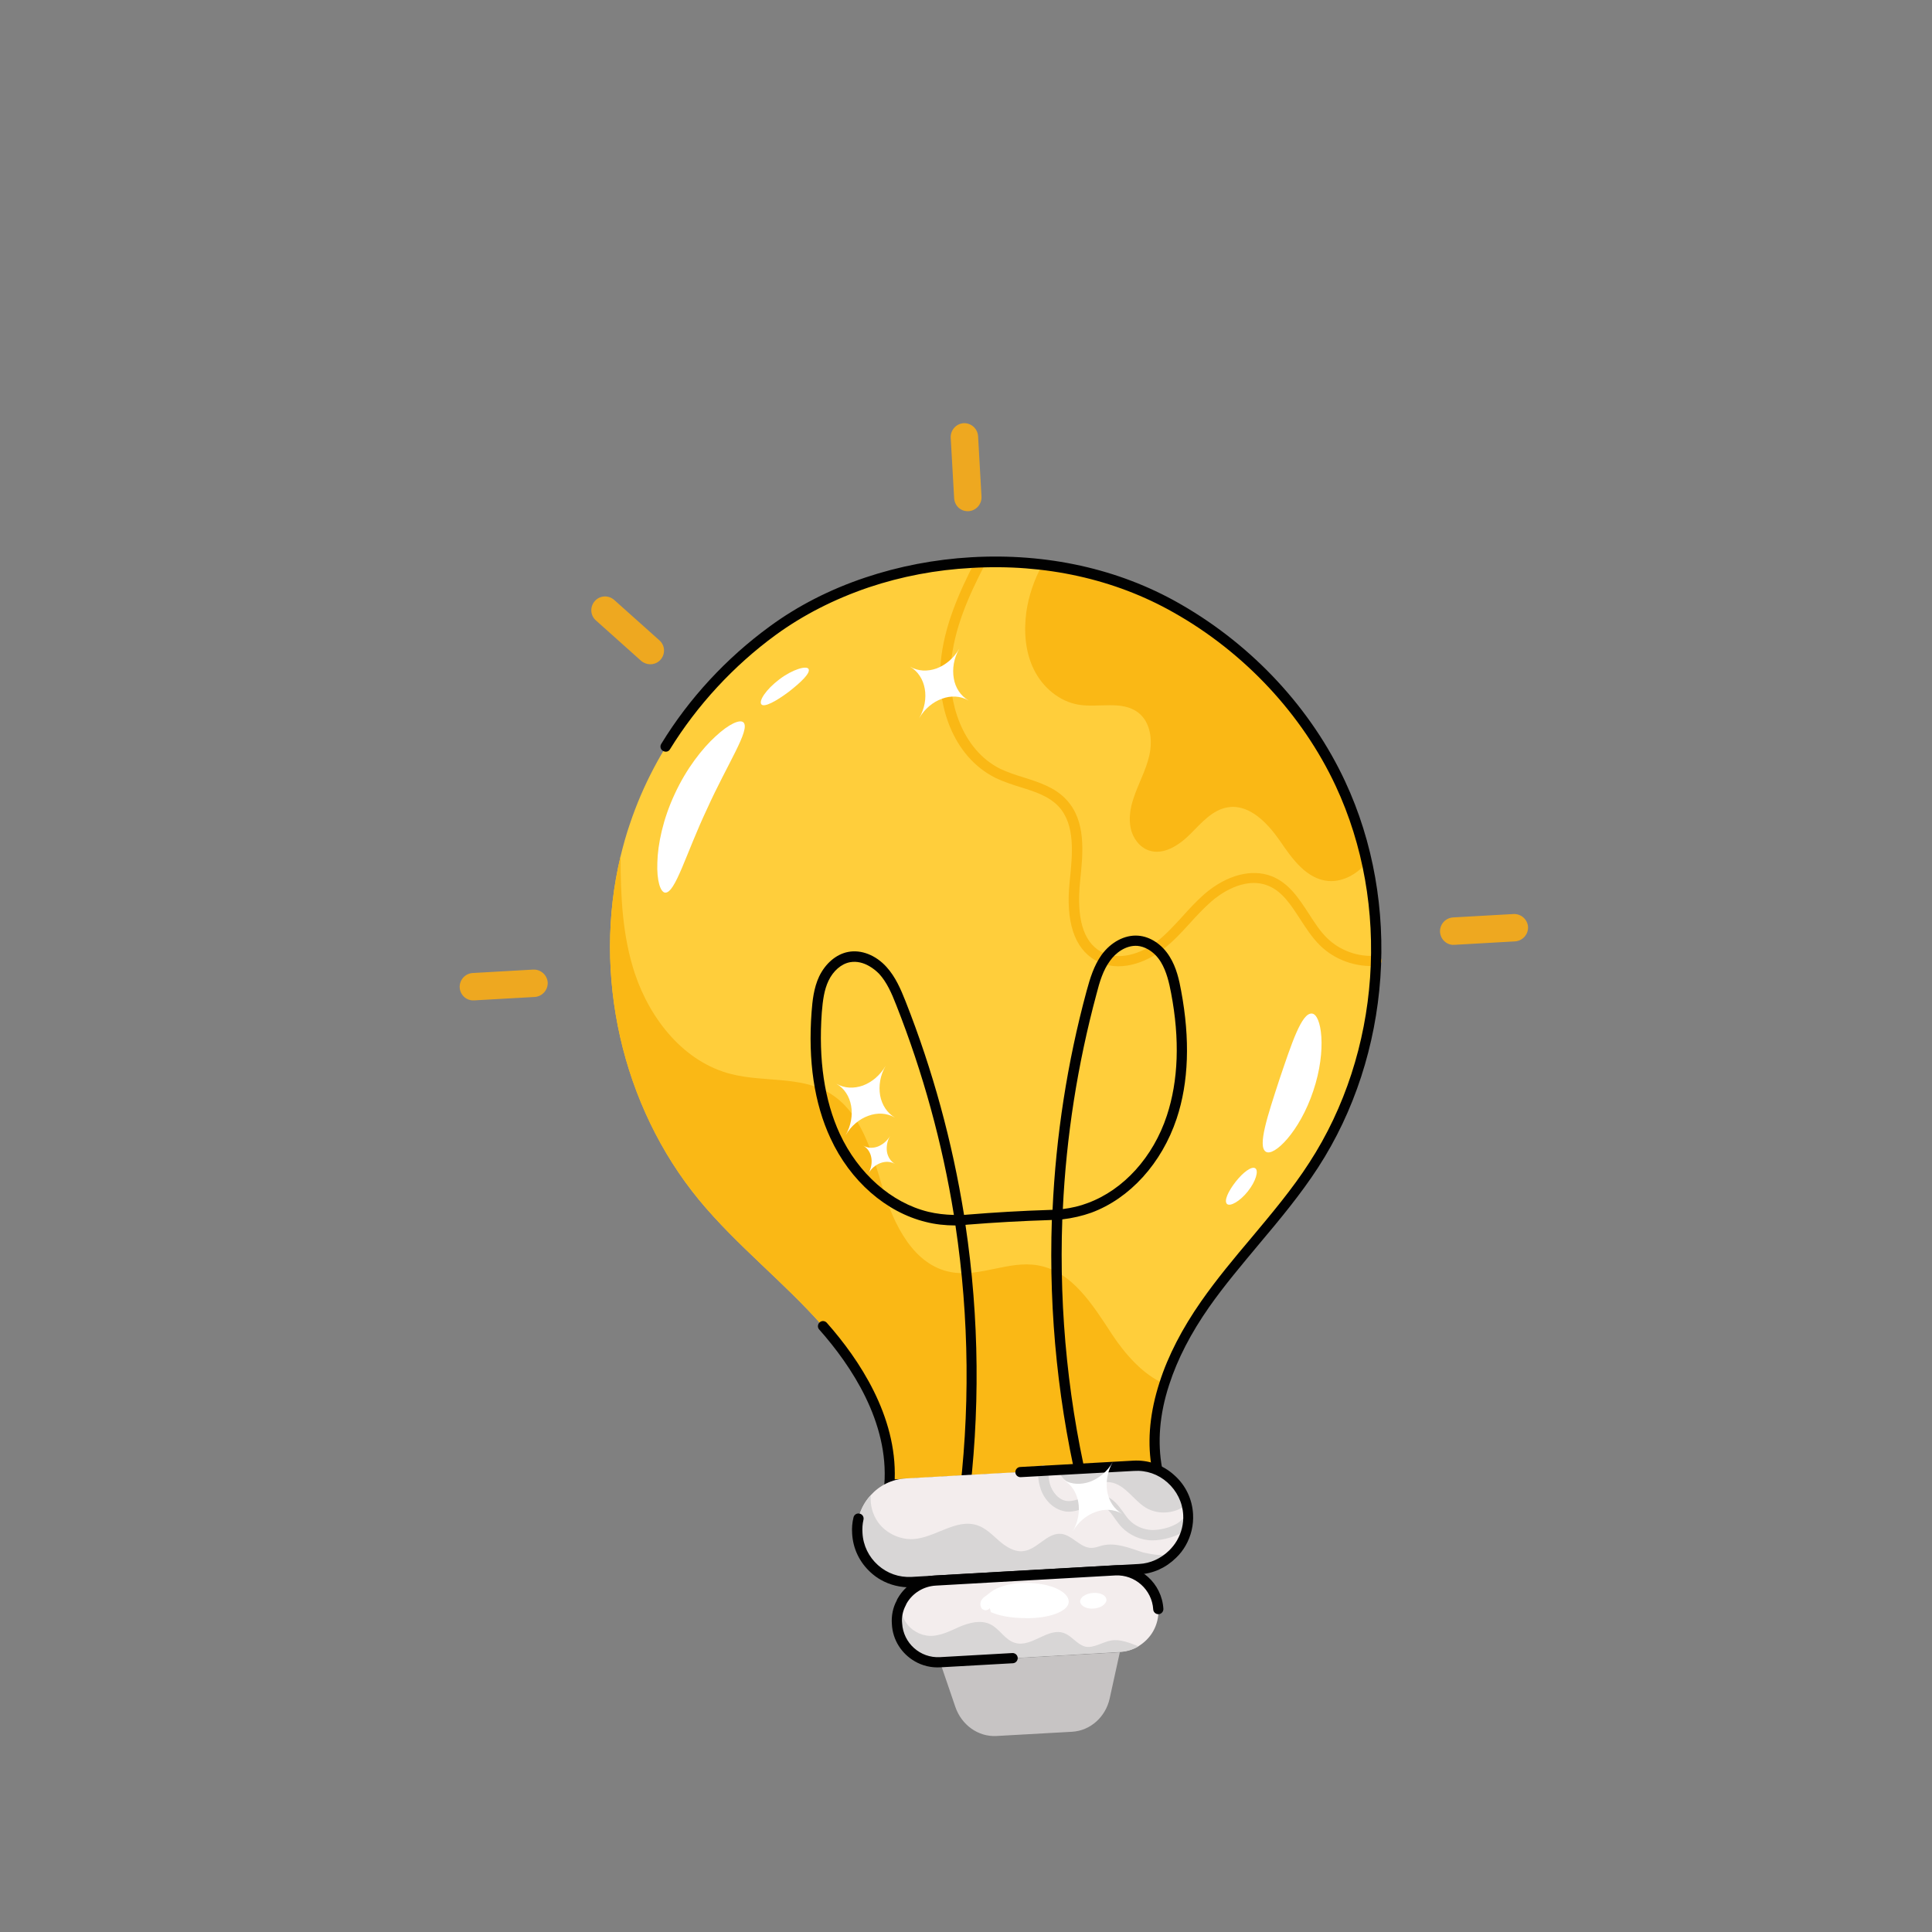 <svg width="83" height="83" viewBox="0 0 83 83" fill="none" xmlns="http://www.w3.org/2000/svg">
<rect x="0" y="0" width="83" height="83" fill="#808080" stroke="none"/>
<g clip-path="url(#clip0_51_758)">
<path d="M46.063 74.397L42.801 74.58C42.026 74.619 41.312 74.112 41.043 73.332L40.389 71.418L48.109 70.982L47.673 72.965C47.498 73.764 46.842 74.35 46.063 74.397Z" fill="#C7C4C4"/>
<path d="M49.722 63.142L38.204 63.791C38.393 61.262 37.033 58.867 35.35 56.974C33.673 55.073 31.654 53.506 30.037 51.555C26.709 47.505 25.445 41.86 26.662 36.779C26.777 36.305 26.903 35.849 27.062 35.39C28.174 32.07 30.387 29.153 33.207 27.095C34.441 26.187 35.817 25.509 37.264 25.021C38.707 24.54 40.216 24.257 41.745 24.176C42.751 24.121 43.757 24.141 44.757 24.262C46.781 24.499 48.758 25.111 50.547 26.122C53.587 27.846 56.111 30.5 57.593 33.675C58.096 34.749 58.472 35.878 58.728 37.031C59.708 41.442 58.91 46.256 56.45 50.058C55.073 52.187 53.235 53.975 51.788 56.041C51.052 57.078 50.423 58.24 50.03 59.454C49.633 60.655 49.479 61.911 49.722 63.142Z" fill="#FFCE3B"/>
<path d="M58.728 37.031C58.683 37.09 58.626 37.153 58.569 37.215C58.175 37.623 57.616 37.893 57.06 37.848C56.124 37.763 55.506 36.887 54.985 36.12C54.452 35.357 53.682 34.542 52.766 34.68C52.094 34.78 51.616 35.351 51.139 35.828C50.663 36.305 49.991 36.754 49.355 36.535C48.948 36.395 48.66 35.995 48.574 35.575C48.488 35.155 48.556 34.707 48.696 34.3C48.897 33.675 49.237 33.087 49.379 32.438C49.52 31.789 49.43 31.028 48.904 30.618C48.209 30.079 47.211 30.414 46.348 30.276C45.505 30.139 44.798 29.529 44.42 28.771C44.043 28.013 43.98 27.129 44.092 26.294C44.192 25.589 44.435 24.892 44.773 24.271C46.797 24.508 48.774 25.12 50.563 26.131C53.603 27.855 56.127 30.509 57.609 33.685C58.088 34.745 58.472 35.878 58.728 37.031Z" fill="#FAB815"/>
<path d="M47.053 41.254C46.148 40.731 45.773 39.583 45.955 37.855C46.078 36.687 46.203 35.425 45.477 34.646C45.064 34.206 44.468 34.01 43.838 33.816C43.479 33.704 43.112 33.587 42.765 33.418C40.917 32.49 40.245 30.279 40.41 28.489C40.551 26.887 41.219 25.419 41.912 24.071C41.964 23.963 42.106 23.918 42.209 23.978C42.325 24.034 42.362 24.172 42.302 24.275C41.624 25.578 40.984 26.999 40.851 28.532C40.711 30.114 41.309 32.197 42.969 33.028C43.285 33.178 43.631 33.294 43.974 33.397C44.635 33.609 45.317 33.822 45.807 34.349C46.673 35.272 46.529 36.64 46.403 37.849C46.238 39.438 46.535 40.446 47.282 40.877C48.028 41.309 49.047 40.975 49.716 40.44C50.109 40.127 50.456 39.745 50.799 39.371C51.094 39.043 51.407 38.704 51.749 38.404C52.694 37.594 53.771 37.305 54.635 37.645C55.377 37.936 55.806 38.607 56.227 39.253C56.468 39.625 56.712 40.009 57.011 40.298C57.558 40.837 58.347 41.122 59.115 41.058C59.239 41.044 59.344 41.137 59.349 41.257C59.363 41.381 59.27 41.486 59.151 41.491C58.25 41.565 57.329 41.234 56.697 40.604C56.367 40.276 56.104 39.87 55.852 39.481C55.453 38.869 55.081 38.284 54.467 38.046C53.423 37.634 52.342 38.461 52.038 38.73C51.717 39.011 51.409 39.342 51.119 39.661C50.767 40.051 50.402 40.444 49.98 40.772C49.25 41.357 48.038 41.823 47.053 41.254Z" fill="#FAB815"/>
<path d="M49.722 63.142L38.205 63.791C38.393 61.262 37.033 58.867 35.351 56.974C33.673 55.073 31.65 53.514 30.037 51.555C26.697 47.508 25.445 41.86 26.662 36.779C26.658 38.493 26.739 40.224 27.279 41.838C27.942 43.81 29.398 45.636 31.414 46.143C32.798 46.497 34.364 46.225 35.603 46.941C37.005 47.761 37.462 49.518 37.932 51.071C38.402 52.624 39.248 54.352 40.845 54.649C42.084 54.888 43.341 54.141 44.582 54.36C46.059 54.608 46.957 56.08 47.774 57.325C48.339 58.181 49.112 59.062 50.014 59.445C49.633 60.655 49.484 61.903 49.722 63.142Z" fill="#FAB815"/>
<path d="M38.094 63.982C38.078 63.972 38.063 63.963 38.051 63.946C38.005 63.898 37.983 63.843 37.992 63.774C38.189 61.102 36.58 58.68 35.194 57.117C35.109 57.026 35.126 56.887 35.212 56.81C35.304 56.725 35.443 56.741 35.52 56.828C36.917 58.408 38.534 60.835 38.437 63.554L49.459 62.938C49.287 61.822 49.412 60.633 49.816 59.384C50.185 58.23 50.793 57.067 51.599 55.911C52.268 54.953 53.026 54.045 53.76 53.176C54.619 52.147 55.517 51.087 56.251 49.944C59.317 45.221 59.764 38.869 57.383 33.766C55.948 30.692 53.461 28.027 50.424 26.316C47.897 24.878 44.891 24.213 41.744 24.398C40.215 24.479 38.726 24.763 37.321 25.234C35.832 25.74 34.492 26.428 33.323 27.279C31.509 28.604 29.944 30.306 28.783 32.189C28.724 32.292 28.598 32.326 28.479 32.257C28.376 32.197 28.339 32.059 28.411 31.953C29.596 30.01 31.205 28.27 33.07 26.91C34.265 26.033 35.652 25.319 37.187 24.807C38.629 24.326 40.155 24.031 41.722 23.94C44.956 23.752 48.047 24.435 50.645 25.914L50.765 25.983C53.839 27.758 56.332 30.448 57.785 33.564C60.229 38.798 59.772 45.314 56.62 50.167C55.864 51.33 54.969 52.402 54.093 53.443C53.367 54.316 52.606 55.211 51.95 56.146C51.168 57.262 50.583 58.386 50.224 59.503C49.811 60.768 49.718 61.975 49.927 63.081C49.944 63.144 49.928 63.208 49.888 63.259C49.847 63.31 49.788 63.34 49.722 63.344L38.216 64.01C38.17 64.015 38.134 64.005 38.094 63.982Z" fill="#010101"/>
<path d="M41.264 64.932C41.192 64.891 41.148 64.802 41.158 64.712C41.686 60.696 41.643 56.624 41.047 52.647C40.604 52.645 40.175 52.599 39.778 52.497C38.061 52.078 36.526 50.736 35.679 48.902C34.983 47.409 34.707 45.576 34.867 43.465C34.903 42.999 34.957 42.447 35.192 41.948C35.46 41.392 35.923 40.993 36.435 40.896C36.996 40.786 37.627 41.033 38.085 41.542C38.467 41.963 38.694 42.487 38.905 43.021C40.075 45.985 40.913 49.064 41.416 52.193C41.461 52.187 41.515 52.186 41.56 52.181C42.717 52.086 43.9 52.017 45.066 51.98C45.119 51.98 45.165 51.974 45.218 51.973C45.363 48.805 45.848 45.653 46.678 42.584C46.83 42.026 46.994 41.485 47.326 41.02C47.729 40.469 48.324 40.155 48.892 40.197C49.412 40.233 49.926 40.572 50.248 41.096C50.541 41.562 50.66 42.108 50.743 42.569C51.132 44.647 51.07 46.497 50.549 48.06C49.908 49.978 48.539 51.486 46.883 52.098C46.497 52.235 46.08 52.333 45.637 52.385C45.494 56.412 45.909 60.464 46.886 64.386C46.911 64.507 46.842 64.626 46.722 64.651C46.601 64.677 46.482 64.608 46.456 64.488C45.472 60.541 45.051 56.463 45.188 52.411C45.147 52.408 45.109 52.419 45.068 52.416C43.903 52.453 42.732 52.518 41.588 52.61C41.555 52.612 41.51 52.618 41.477 52.62C42.074 56.63 42.116 60.721 41.586 64.758C41.571 64.877 41.459 64.96 41.341 64.945C41.311 64.96 41.287 64.946 41.264 64.932ZM37.343 41.505C37.097 41.363 36.814 41.285 36.519 41.337C36.141 41.405 35.794 41.712 35.592 42.136C35.408 42.528 35.349 42.96 35.305 43.496C35.158 45.529 35.419 47.279 36.077 48.708C36.87 50.416 38.295 51.673 39.883 52.06C40.227 52.142 40.594 52.185 40.98 52.195C40.483 49.112 39.653 46.091 38.505 43.182C38.309 42.677 38.099 42.196 37.767 41.835C37.648 41.713 37.502 41.597 37.343 41.505ZM49.325 40.786C49.175 40.699 49.013 40.648 48.862 40.635C48.362 40.601 47.923 40.941 47.685 41.28C47.389 41.681 47.24 42.178 47.106 42.704C46.292 45.729 45.806 48.827 45.66 51.942C46.037 51.895 46.403 51.81 46.732 51.682C48.266 51.116 49.542 49.713 50.13 47.924C50.622 46.429 50.692 44.657 50.31 42.658C50.229 42.23 50.119 41.742 49.876 41.337C49.73 41.094 49.54 40.91 49.325 40.786Z" fill="#010101"/>
<path d="M50.745 66.286C50.645 66.461 50.52 66.622 50.376 66.761C50 67.137 49.501 67.378 48.931 67.41L39.167 67.958C37.942 68.024 36.893 67.09 36.826 65.866C36.805 65.408 36.912 64.983 37.119 64.626C37.197 64.49 37.3 64.349 37.409 64.232C37.788 63.815 38.314 63.547 38.916 63.513L45.472 63.146L48.688 62.969C49.778 62.899 50.728 63.638 50.967 64.655C51.016 64.79 51.033 64.926 51.036 65.066C51.06 65.503 50.952 65.928 50.745 66.286Z" fill="#F3EDED"/>
<path d="M50.959 64.651C50.476 65.029 49.773 65.089 49.241 64.782C48.698 64.457 48.351 63.791 47.725 63.684C47.248 63.61 46.78 63.89 46.302 63.837C45.947 63.791 45.629 63.554 45.492 63.221C45.481 63.204 45.474 63.179 45.463 63.162L48.679 62.985C49.77 62.894 50.72 63.634 50.959 64.651Z" fill="#D8D6D6"/>
<path d="M45.353 64.783C45.012 64.586 44.775 64.227 44.681 63.876C44.619 63.671 44.591 63.443 44.595 63.18C44.594 63.053 44.698 62.964 44.818 62.959C44.945 62.959 45.033 63.063 45.039 63.182C45.038 63.404 45.059 63.586 45.103 63.749C45.198 64.079 45.472 64.449 45.844 64.484C46.044 64.504 46.254 64.434 46.476 64.362C46.778 64.26 47.105 64.153 47.456 64.26C47.836 64.373 48.055 64.691 48.256 64.966C48.34 65.078 48.411 65.193 48.504 65.289C48.751 65.558 49.131 65.725 49.509 65.731C49.92 65.735 50.518 65.562 50.751 65.305C50.835 65.215 50.974 65.211 51.064 65.294C51.154 65.378 51.157 65.518 51.074 65.607C50.709 66.001 49.938 66.18 49.507 66.175C49.01 66.174 48.514 65.951 48.177 65.598C48.073 65.485 47.986 65.36 47.891 65.231C47.725 64.987 47.55 64.759 47.323 64.692C47.11 64.621 46.883 64.702 46.611 64.789C46.359 64.876 46.087 64.963 45.804 64.938C45.637 64.915 45.489 64.861 45.353 64.783Z" fill="#D8D6D6"/>
<path d="M50.376 66.761C50 67.137 49.501 67.379 48.931 67.41L39.162 67.966C37.938 68.032 36.893 67.09 36.822 65.874C36.795 65.424 36.908 64.991 37.114 64.634C37.192 64.499 37.295 64.357 37.413 64.245C37.372 64.645 37.483 65.059 37.722 65.398C38.063 65.87 38.655 66.148 39.232 66.121C40.189 66.059 41.073 65.225 41.98 65.526C42.347 65.642 42.637 65.947 42.926 66.199C43.223 66.455 43.595 66.691 43.976 66.636C44.573 66.557 44.99 65.834 45.591 65.895C46.076 65.953 46.413 66.507 46.894 66.499C47.055 66.496 47.206 66.435 47.369 66.392C47.944 66.258 48.542 66.507 49.102 66.693C49.516 66.784 49.975 66.869 50.376 66.761Z" fill="#D8D6D6"/>
<path d="M37.825 67.862C37.681 67.779 37.54 67.676 37.415 67.562C36.928 67.121 36.643 66.533 36.608 65.877C36.593 65.647 36.611 65.413 36.666 65.191C36.694 65.069 36.809 64.998 36.93 65.026C37.052 65.053 37.123 65.169 37.095 65.29C37.051 65.477 37.04 65.661 37.053 65.859C37.082 66.395 37.32 66.882 37.718 67.239C38.116 67.596 38.627 67.774 39.163 67.745L48.932 67.189C49.423 67.165 49.871 66.957 50.233 66.605C50.36 66.477 50.471 66.34 50.563 66.181C50.76 65.839 50.853 65.459 50.831 65.075C50.801 64.539 50.555 64.047 50.157 63.691C49.76 63.334 49.248 63.155 48.708 63.193L43.851 63.46C43.731 63.465 43.626 63.373 43.62 63.253C43.615 63.134 43.708 63.028 43.828 63.023L48.677 62.751C49.324 62.712 49.961 62.931 50.44 63.367C50.932 63.799 51.221 64.4 51.255 65.055C51.28 65.525 51.17 65.991 50.932 66.404C50.822 66.595 50.692 66.764 50.526 66.923C50.085 67.356 49.541 67.603 48.938 67.637L39.169 68.193C38.696 68.206 38.23 68.096 37.825 67.862Z" fill="#010101"/>
<path d="M49.535 70.089C49.384 70.351 49.166 70.564 48.918 70.718C48.688 70.86 48.403 70.95 48.11 70.961L40.398 71.402C39.425 71.455 38.595 70.71 38.542 69.737C38.52 69.428 38.584 69.115 38.722 68.856C38.733 68.82 38.751 68.788 38.77 68.757C39.054 68.264 39.58 67.922 40.194 67.885L47.914 67.448C48.887 67.395 49.71 68.135 49.77 69.113C49.781 69.479 49.696 69.811 49.535 70.089Z" fill="#F3EDED"/>
<path d="M48.913 70.726C48.683 70.868 48.398 70.958 48.105 70.969L40.394 71.41C39.421 71.463 38.59 70.719 38.538 69.746C38.515 69.436 38.579 69.123 38.718 68.865C38.685 69.142 38.749 69.433 38.9 69.669C39.117 70.027 39.53 70.265 39.956 70.279C40.408 70.285 40.82 70.067 41.233 69.883C41.651 69.71 42.127 69.583 42.535 69.776C42.95 69.973 43.175 70.464 43.616 70.581C44.323 70.787 45.026 69.901 45.713 70.16C46.055 70.283 46.267 70.649 46.627 70.741C46.997 70.816 47.359 70.538 47.745 70.475C48.131 70.412 48.532 70.58 48.913 70.726Z" fill="#D8D6D6"/>
<path d="M39.303 71.373C38.739 71.048 38.347 70.461 38.315 69.765C38.29 69.422 38.356 69.069 38.523 68.762C38.524 68.742 38.551 68.694 38.57 68.662C38.904 68.082 39.498 67.715 40.174 67.682L47.893 67.245C48.978 67.183 49.914 68.02 49.98 69.117C49.985 69.236 49.892 69.342 49.773 69.347C49.653 69.352 49.548 69.259 49.543 69.14C49.491 68.294 48.758 67.638 47.916 67.682L40.197 68.119C39.681 68.149 39.208 68.437 38.951 68.882C38.942 68.898 38.918 68.958 38.908 68.974C38.788 69.201 38.727 69.473 38.756 69.734C38.803 70.587 39.529 71.239 40.382 71.192L43.492 71.016C43.611 71.011 43.717 71.104 43.722 71.224C43.727 71.343 43.634 71.448 43.515 71.454L40.405 71.629C40.009 71.654 39.629 71.561 39.303 71.373Z" fill="#010101"/>
<path d="M62.16 40.517C61.993 40.421 61.88 40.249 61.864 40.039C61.85 39.713 62.093 39.44 62.415 39.414L65.021 39.267C65.347 39.253 65.62 39.496 65.646 39.818C65.659 40.143 65.417 40.416 65.094 40.442L62.488 40.59C62.364 40.603 62.255 40.572 62.16 40.517Z" fill="#EEA820"/>
<path d="M20.044 42.904C19.877 42.808 19.764 42.637 19.748 42.426C19.735 42.101 19.977 41.827 20.299 41.802L22.905 41.654C23.231 41.641 23.504 41.883 23.53 42.205C23.543 42.531 23.301 42.804 22.979 42.83L20.372 42.977C20.261 42.987 20.139 42.959 20.044 42.904Z" fill="#EEA820"/>
<path d="M41.287 21.888C41.12 21.792 41.007 21.621 40.991 21.41L40.843 18.804C40.83 18.479 41.072 18.205 41.394 18.18C41.72 18.166 41.993 18.409 42.019 18.731L42.166 21.337C42.18 21.662 41.937 21.936 41.615 21.961C41.496 21.966 41.382 21.943 41.287 21.888Z" fill="#EEA820"/>
<path d="M27.643 28.459C27.611 28.44 27.571 28.417 27.544 28.391L25.602 26.655C25.355 26.439 25.337 26.068 25.553 25.822C25.769 25.576 26.14 25.557 26.386 25.773L28.328 27.509C28.574 27.726 28.593 28.096 28.377 28.342C28.192 28.553 27.881 28.596 27.643 28.459Z" fill="#EEA820"/>
<path d="M38.449 48.012C38.099 47.81 37.685 47.794 37.307 47.935C36.92 48.072 36.562 48.363 36.324 48.776C36.8 47.95 36.622 46.957 35.931 46.558C36.28 46.76 36.686 46.772 37.073 46.635C37.451 46.493 37.809 46.202 38.048 45.789C37.809 46.202 37.742 46.65 37.811 47.061C37.886 47.464 38.107 47.815 38.449 48.012Z" fill="white"/>
<path d="M48.207 65.032C47.858 64.831 47.443 64.814 47.065 64.956C46.679 65.093 46.32 65.384 46.082 65.797C46.559 64.971 46.38 63.977 45.689 63.578C46.038 63.78 46.444 63.792 46.831 63.655C47.209 63.514 47.568 63.223 47.806 62.81C47.568 63.223 47.5 63.671 47.57 64.082C47.636 64.48 47.858 64.831 48.207 65.032Z" fill="white"/>
<path d="M41.612 30.094C41.263 29.892 40.849 29.875 40.47 30.017C40.084 30.154 39.725 30.445 39.487 30.858C39.964 30.032 39.785 29.039 39.094 28.64C39.443 28.842 39.849 28.854 40.236 28.717C40.614 28.575 40.973 28.284 41.211 27.871C40.973 28.284 40.905 28.732 40.975 29.143C41.041 29.542 41.263 29.892 41.612 30.094Z" fill="white"/>
<path d="M38.452 50.005C38.262 49.895 38.044 49.886 37.83 49.964C37.616 50.041 37.43 50.199 37.301 50.421C37.558 49.976 37.467 49.437 37.086 49.217C37.277 49.327 37.494 49.336 37.708 49.258C37.914 49.176 38.109 49.023 38.237 48.801C38.109 49.023 38.073 49.268 38.105 49.487C38.142 49.699 38.262 49.895 38.452 50.005Z" fill="white"/>
<path d="M54.38 49.478C54.016 49.246 54.457 47.933 54.965 46.373C55.49 44.822 55.918 43.512 56.356 43.543C56.77 43.559 57.015 45.099 56.42 46.863C55.837 48.624 54.724 49.708 54.38 49.478Z" fill="white"/>
<path d="M52.713 51.724C52.577 51.593 52.757 51.188 53.082 50.772C53.407 50.356 53.773 50.09 53.927 50.19C54.081 50.29 53.955 50.747 53.608 51.182C53.262 51.617 52.845 51.843 52.713 51.724Z" fill="white"/>
<path d="M31.939 31.034C32.249 31.34 31.248 32.817 30.376 34.75C29.472 36.664 29.012 38.379 28.574 38.349C28.373 38.328 28.209 37.842 28.24 37.055C28.259 36.271 28.48 35.191 28.988 34.108C29.489 33.02 30.17 32.153 30.748 31.628C31.318 31.099 31.787 30.893 31.939 31.034Z" fill="white"/>
<path d="M34.736 28.74C34.828 28.91 34.422 29.301 33.884 29.721C33.341 30.128 32.836 30.398 32.713 30.263C32.581 30.123 32.903 29.621 33.484 29.183C34.065 28.745 34.654 28.587 34.736 28.74Z" fill="white"/>
<path d="M45.913 68.803C45.921 69.231 45.035 69.536 44.083 69.516C43.606 69.516 43.195 69.458 42.867 69.365C42.787 69.339 42.714 69.318 42.646 69.29L42.594 69.27C42.578 69.261 42.561 69.272 42.55 69.181C42.516 69.056 42.487 68.996 42.459 68.97C42.444 68.961 42.444 68.961 42.444 68.961C42.395 68.954 42.423 68.96 42.415 68.955C42.437 68.936 42.426 68.919 42.428 68.952C42.434 68.977 42.442 68.981 42.434 68.977C42.422 68.98 42.409 68.984 42.452 68.966C42.477 68.959 42.506 68.944 42.529 68.978C42.572 69.014 42.508 69.125 42.453 69.146C42.398 69.168 42.342 69.21 42.223 69.141C42.155 69.112 42.11 68.97 42.118 68.9C42.122 68.839 42.143 68.766 42.178 68.723C42.246 68.624 42.322 68.584 42.378 68.542C42.43 68.508 42.439 68.492 42.478 68.462C42.538 68.412 42.611 68.359 42.692 68.31C43.024 68.12 43.529 67.999 44.067 68.002C45.148 68.001 45.91 68.388 45.913 68.803Z" fill="white"/>
<path d="M47.531 68.699C47.565 68.878 47.323 69.077 47.001 69.103C46.674 69.137 46.412 68.986 46.403 68.8C46.401 68.619 46.641 68.461 46.943 68.434C47.232 68.41 47.493 68.508 47.531 68.699Z" fill="white"/>
</g>
<defs>
<clipPath id="clip0_51_758">
<rect width="60.543" height="60.543" fill="white" transform="translate(30.271) rotate(30)"/>
</clipPath>
</defs>
</svg>

